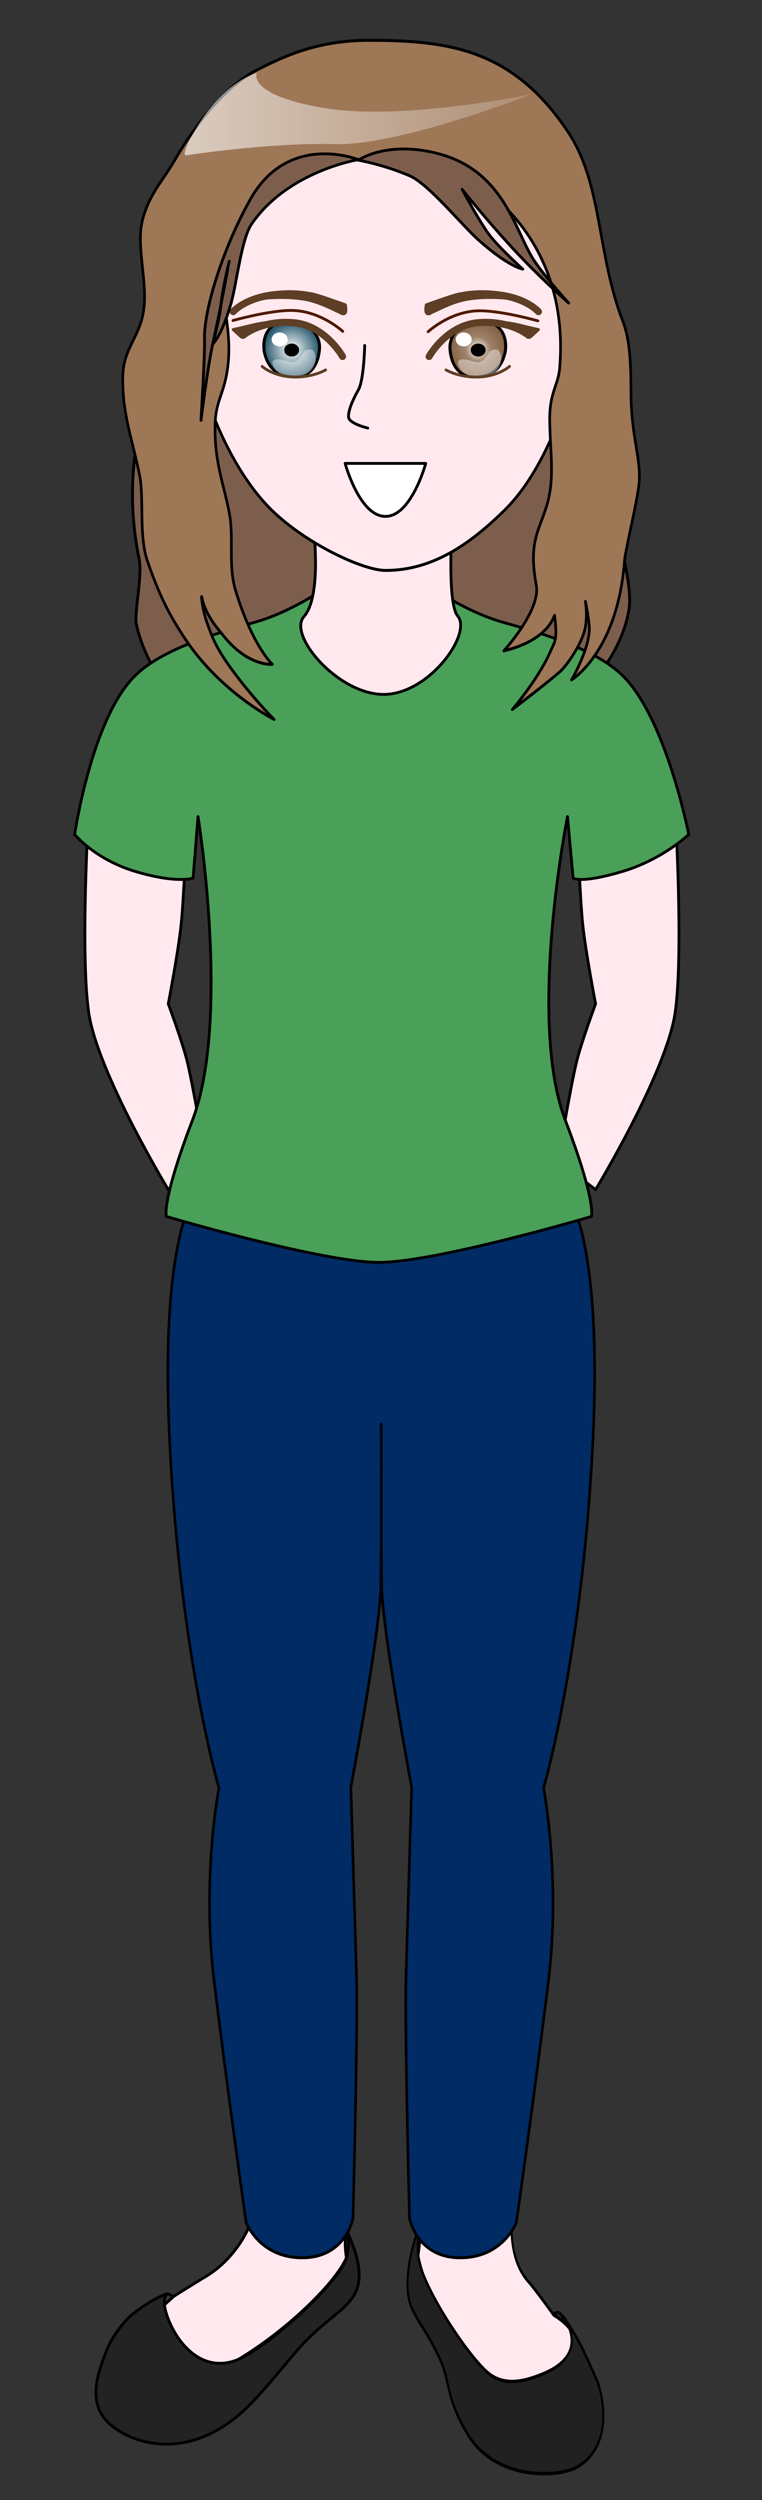 <svg viewBox="0 0 1080 3539" xmlns="http://www.w3.org/2000/svg" xml:space="preserve" style="fill-rule:evenodd;clip-rule:evenodd;stroke-linecap:round;stroke-linejoin:round;stroke-miterlimit:1.5"><rect x="0" y="0" width="1080" height="3539" fill="#333333" stroke="none"/><path style="fill:none" d="M0 0h1080v1973H0z" transform="scale(1 1.794)"/><path d="M307 245.038c.837-1.65-16.714 139.484-51.42 244.278-23.586 71.22-23.392 140.693-11.505 200.373 3.865 19.404-6.254 65.45-3.301 78.863C277.321 934.518 533.313 1012 533.313 1012s258.109-113.767 283.25-260.378c5.214-30.405-11.494-80.204-19.603-141.653-8.278-62.734 9.017-111.014-3.301-173.157C775.395 344.668 741 245.038 741 245.038S675.188 99.5 533.313 99.5 307 245.038 307 245.038Z" style="fill:#7d5e4d;stroke:#000;stroke-width:3.36px" transform="matrix(1.212 0 0 1.167 -98.47 -12.574)"/><path d="m491 3155-7.741 56.92S495.143 3195.56 495 3185c-.143-10.56-4-30-4-30Z" style="fill:#3f3f3f;stroke:#000;stroke-width:4px"/><path d="M491 3196c-3.852-24.4 0-41 0-41s-13.776-34.96-73-25c-59.224 9.96-65 22-65 22s-17.339 44.51-62 71c-16.077 9.54-53.182 33-53.182 33s-31.672 36.63-11.818 62c20 25.56 88.93 35.46 110 23 71-42 140-110 155-145Z" style="fill:#ffe9ee;stroke:#000;stroke-width:4px"/><path d="M491 3155s6.788 12.39 0 41c-7.792 32.84-112.032 128.51-156 145-48 18-83-22-97.182-60-10.815-28.98 0-34 0-34s-16.291 2.98-48.818 28c-13 10-30.898 34.09-37 50-10.311 26.89-30.211 72.26 0 103 30.211 30.74 118.453 63.24 205-27 26.565-27.7 47.166-54.48 67-77 44.784-50.85 86.469-59.46 85-105-1-31-16.816-56.49-18-64Z" style="fill:#232323;stroke:#000;stroke-width:4px"/><path d="m237.818 3247 8.182 4-12.249 11s-1.295-4.51 0-9.28c1.295-4.78 4.067-5.72 4.067-5.72Z" style="fill:#383838;stroke:#000;stroke-width:4px"/><path d="m491 3155-7.741 56.92S495.143 3195.56 495 3185c-.143-10.56-4-30-4-30Z" style="fill:#3f3f3f;stroke:#000;stroke-width:4px" transform="matrix(-.723 -.047 -.078 1.212 1197.14 -657.16)"/><path d="m234.861 3251.36 11.139 2.61-21.828 20.04s-2.431-11.78-1.136-16.56c1.295-4.77 11.825-6.09 11.825-6.09Z" style="fill:#383838;stroke:#000;stroke-width:4.38px" transform="matrix(-.592 -.038 -.074 1.145 1170.04 -440.458)"/><path d="M491 3196c-3.852-24.4 0-41 0-41s-12.105-19.74-73-25c-68.272-5.9-105.217 12.21-105.217 12.21s5.7 48.27-38.961 74.76c-16.076 9.54-54.364 37.53-54.364 37.53s-92.557 26.14-19.952 63.19C226.799 3331.62 305.7 3353.84 336 3341c75.958-32.18 140-110 155-145Z" style="fill:#ffe9ee;stroke:#000;stroke-width:4px" transform="matrix(-.723 -.047 -.078 1.212 1197.14 -657.16)"/><path d="M491 3155s6.788 12.39 0 41c-7.792 32.84-109.715 113.25-151.905 131.31-30.77 13.18-67.632 8.42-109.829-4.58-88.329-27.2-28.611-67.06-28.611-67.06s-8.258 4.94-33.1 27.18c-11.766 10.53-42.815 46.69-42.815 46.69s-47.903 65.01 25.362 98.37c35.785 16.29 159.603 23.75 220.232-26.58 47.776-39.65 43.745-62.2 63.58-84.72 44.784-50.85 76.555-52.07 75.086-97.61-1-31-16.816-56.49-18-64Z" style="fill:#212121;stroke:#000;stroke-width:4px" transform="matrix(-.723 -.047 -.078 1.212 1197.14 -657.16)"/><path d="M874.417 1686s-180.307 44-299.827 44c-162.074 0-281.59-44-281.59-44s-61.342 54.31-44.138 358S327 2531 327 2531s-27.538 126.4-8 271 51.152 344 51.152 344 21.083 50.37 89.848 50c68.765-.37 80-56 80-56s7.837-268.91 5.608-340c-2.23-71.09-9.03-270-9.03-270s46.565-220.58 47.655-285c1.09-64.42.484-229 .484-229l.336 61s-.606 103.58.484 168c1.09 64.41 47.655 285 47.655 285s-6.8 198.91-9.03 270c-2.229 71.09 5.608 340 5.608 340s11.235 55.62 80 56c68.764.37 89.848-50 89.848-50s31.613-199.4 51.152-344c19.538-144.6-8-271-8-271s60.934-183.31 78.138-487c17.204-303.69-44.138-358-44.138-358" style="fill:#002b65;stroke:#000;stroke-width:4.22px" transform="matrix(.892 0 0 1 18.633 0)"/><path d="M125 1150s-12.023 200.32 0 285 112.818 251 112.818 251L291 1645s-17.136-102-26-139c-6.705-27.99-27.182-83-27.182-83s13.985-72.33 18.182-112c4.156-39.28 7-126 7-126l-138-35Z" style="fill:#ffe9ee;stroke:#000;stroke-width:4px" transform="translate(.687 -2)"/><path d="M125 1150s-12.023 200.32 0 285 112.818 251 112.818 251L291 1645s-17.136-102-26-139c-6.705-27.99-27.182-83-27.182-83s13.985-72.33 18.182-112c4.156-39.28 7-126 7-126l-138-35Z" style="fill:#ffe9ee;stroke:#000;stroke-width:4px" transform="matrix(-1 0 0 1 1081.97 -2)"/><path d="M533.313 1789c81.015 0 301.313-65 301.313-65s7-21-37-136c-54.573-142.63 3-430 3-430l8 87s10.02 8.25 68.687-9 95.313-53 95.313-53v1s-32.408-167.5-95.313-227c-36.279-34.317-102.488-55.674-167.687-74-90.591-25.463-176.313-108-176.313-108S447.591 857.537 357 883c-65.198 18.326-131.408 39.683-167.687 74C126.409 1016.5 102 1184 102 1184v-1s28.646 35.75 87.313 53 80.687 9 80.687 9l7-87s46.573 287.37-8 430c-44 115-37 136-37 136s220.298 65 301.313 65" style="fill:#4aa058;stroke:#000;stroke-width:4px" transform="translate(3.687 -2)"/><path d="M438 727h200s-9.476 127.386 7 147c21 25-40.555 111-105 111s-136.092-83.723-113-110c29-33 11-148 11-148Z" style="fill:#ffe9ee;stroke:#000;stroke-width:4px" transform="translate(3.687 -2)"/><path d="M542 210c169.99 0 303.65 120.71 303.65 312.5 0 109.814-50.063 242.799-120.65 306.5-52.694 47.553-110.342 85-183 85-35 0-122.429-37.873-175-85-71.038-63.681-128.65-196.278-128.65-306.5C238.35 330.71 372.01 210 542 210Z" style="fill:#ffe9ee;stroke:#000;stroke-width:4.16px" transform="matrix(.92 0 0 1 47.825 -106.5)"/><path d="M482.873 741h114.254S576.816 816 540 816s-57.127-75-57.127-75Z" style="fill:#fff;stroke:#000;stroke-width:4px" transform="translate(6.271 -85)"/><path d="M510.618 578s-1 49-9 63c-7.576 13.257-15.078 30.167-13.745 39 1.333 8.833 27.127 15 27.127 15" style="fill:none;stroke:#000;stroke-width:4px" transform="translate(6.271 -89)"/><path d="M404.5 572.641c16.103 2.404 31.228 17.418 29.5 38.715-2 24.644-13.219 38.763-29.5 38.714C381 650 370.319 636.595 366 615c-1-5-6-49 38.5-42.359Z" style="fill:url(#a);stroke:#000;stroke-width:3.72px" transform="matrix(1.148 0 0 1 -45.473 -116.46)"/><circle cx="389.865" cy="596.865" r="9.865" style="fill:#fff" transform="matrix(1.148 0 0 1 -51.215 -116.36)"/><circle cx="403.888" cy="615.843" r="9.157" transform="matrix(1.148 0 0 1 -50.248 -120.314)"/><path d="M379 635s-5.254-10.683 5.865-10c11.119.683 16.663 7.933 24.023 1 7.359-6.933 5.239-13.495 14.112-14.985 12-2.015 11.613 31.797-8 36.52C384 655 379 635 379 635Z" style="fill:#fff;fill-opacity:.4" transform="matrix(1.148 0 0 1 -47.475 -116.314)"/><path d="M330 591s24.79-21.361 70.5-18c45.71 3.361 70.5 48 70.5 48" style="fill:none;stroke:#5e3e24;stroke-width:10px" transform="translate(14.525 -116.314)"/><path d="M357 635s15.285 13.952 43.5 15 46.5-10 46.5-10" style="fill:none;stroke:#5e3e24;stroke-width:4px" transform="translate(14.525 -116.314)"/><path d="M279 557.5s15.676-18.177 54-23.5c72-10 101 23.5 101 23.5" style="fill:none;stroke:#5e3e24;stroke-width:10px" transform="translate(51.525 -116.314)"/><path d="M1471.44 453.5s46.73-13.32 79.56-14.263c43-1.237 76 29.618 76 29.618" style="fill:none;stroke:#4f1900;stroke-width:4px" transform="translate(-1141.23 .236)"/><path d="m330 592-11-10s3.443-.572 27.097-6.229c31.935-7.637 62.903-3.13 62.903-3.13s-33.573-4.198-50.323 3.13C342.677 582.771 330 592 330 592Z" style="fill:#5e3e24;stroke:#5e3e24;stroke-width:3.84px" transform="matrix(1.033 0 0 1.048 .892 -143.435)"/><path d="M357 539s57.122-8.977 70-6.864c9.785 1.606 48 15.682 48 15.682s2.99 13.665-3 12.682c-5.922-.972-29.942-16.244-55-20.5-29.431-4.998-60-1-60-1Z" style="fill:#5e3e24;stroke:#5e3e24;stroke-width:4px" transform="translate(14.525 -116.314)"/><path d="M404.5 572.641c16.103 2.404 31.228 17.418 29.5 38.715-2 24.644-13.219 38.763-29.5 38.714C381 650 370.319 636.595 366 615c-1-5-6-49 38.5-42.359Z" style="fill:url(#b);stroke:#000;stroke-width:3.72px" transform="matrix(-1.148 0 0 1 1136.08 -116.315)"/><circle cx="389.865" cy="596.865" r="9.865" style="fill:#fff" transform="matrix(1.148 0 0 1 209.65 -116.36)"/><circle cx="403.888" cy="615.843" r="9.157" transform="matrix(1.148 0 0 1 214.062 -120.314)"/><path d="M379 635s-5.254-10.683 5.865-10c11.119.683 16.663 7.933 24.023 1 7.359-6.933 5.239-13.495 14.112-14.985 12-2.015 11.613 31.797-8 36.52C384 655 379 635 379 635Z" style="fill:#fff;fill-opacity:.42" transform="matrix(1.148 0 0 1 215.39 -116.314)"/><path d="M330 591s24.79-21.361 70.5-18c45.71 3.361 70.5 48 70.5 48" style="fill:none;stroke:#5e3e24;stroke-width:10px" transform="matrix(-1 0 0 1 1079.15 -116.314)"/><path d="M357 635s15.285 13.952 43.5 15 46.5-10 46.5-10" style="fill:none;stroke:#5e3e24;stroke-width:4px" transform="matrix(-1 0 0 1 1079.15 -116.314)"/><path d="M279 557.5s15.676-18.177 54-23.5c72-10 101 23.5 101 23.5" style="fill:none;stroke:#5e3e24;stroke-width:10px" transform="matrix(-1 0 0 1 1042.15 -116.314)"/><path d="M1471.44 453.5s46.73-13.32 79.56-14.263c43-1.237 76 29.618 76 29.618" style="fill:none;stroke:#4f1900;stroke-width:4px" transform="matrix(-1 0 0 1 2233.78 .709)"/><path d="m330 592-11-10s3.443-.572 27.097-6.229c31.935-7.637 62.903-3.13 62.903-3.13s-33.573-4.198-50.323 3.13C342.677 582.771 330 592 330 592Z" style="fill:#5e3e24;stroke:#5e3e24;stroke-width:3.84px" transform="matrix(-1.033 0 0 1.048 1092.78 -143.435)"/><path d="M357 539s57.122-8.977 70-6.864c9.785 1.606 48 15.682 48 15.682s2.99 13.665-3 12.682c-5.922-.972-29.942-16.244-55-20.5-29.431-4.998-60-1-60-1Z" style="fill:#5e3e24;stroke:#5e3e24;stroke-width:4px" transform="matrix(-1 0 0 1 1079.15 -116.314)"/><path d="M773.345 783.87c13.248-37.234 5.783-70.125 5.14-114.033-.534-36.386 12.335-46.355 14.391-67.678 11.326-117.473-47.968-187.795-90.459-221.577-88.565-70.412-244.65-50.063-244.65-50.063s-110.186 31.876-152.136 121.45c-17.862 38.139 14.291 89.119 3.084 152.971-5.295 30.165-16.413 40.168-17.475 67.678-1.969 51.02 12.267 78.975 20.559 118.669 7.047 33.737-2.185 68.152 9.251 101.981 24.633 72.864 53.453 96.418 53.453 96.418s-35.094 3.315-70.928-37.084c-8.223-9.271-26.609-27.284-31.866-50.99-1.028-4.636-.03 13.476 7.196 32.448 7.961 20.906 14.391 34.303 31.866 56.553C342.29 1030.75 377 1062 377 1062s-77.363-35.19-128.869-104.762c-23.864-32.237-38.099-57.48-55.574-102.908-12.767-33.189-4.855-82.812-11.339-112.179-10.318-46.739-25.143-78.899-24.639-128.867.396-39.198 25.899-52.834 30.839-90.666 4.874-37.329-11.66-82.827-2.056-115.933 9.941-34.271 28.495-49.72 47.285-78.948C265.807 276.16 310.426 228.806 352 210c38.95-17.619 87.264-38.942 163.331-38.942 117.204 0 209.787 12.14 289.669 119.942 50.58 68.259 41.794 159.48 79.986 248.58 14.7 34.292 10.719 81.766 12.388 110.788 2.616 45.517 12.871 68.844 11.659 97.345-.937 22.053-20.165 90.079-21.586 106.617-10.28 119.596-77.096 155.75-77.096 155.75s28.782-44.498 25.699-71.384c-2.049-17.857-5.589-31.522-5.589-31.522s3.311 14.937 0 33.376c-3.663 20.396-26.278 50.063-36.557 58.407C776.514 1013.07 724 1049 724 1049s37.01-38.92 54.485-74.147c8.15-16.432 11.307-16.688 7.195-49.137-.408-3.223-5.139 31.522-74.012 46.355 0 0 54.074-53.382 47.286-86.22-11.308-54.699 2.883-69.637 14.391-101.981Z" style="fill:#9e7757;stroke:#000;stroke-width:3.89px" transform="matrix(.973 0 0 1.079 21.635 -127.509)"/><path d="M501.618 315.736s36.069 6.264 73.069 22.302c26.329 11.412 73.766 69.825 97.5 90.962 42.665 37.997 62.5 41 62.5 41s-33.439-30.181-47-48c-14.333-18.833-39-65-39-65s50 63 99 112c26.019 26.019 52 49 52 49s-38.9-42.991-52-65c-25-42-42-122.264-132-146.264-73.522-19.606-114.069 9-114.069 9Z" style="fill:#7d5e4d;stroke:#000;stroke-width:4px" transform="translate(6.271 -89)"/><path d="M372.985 348.006s104.871-50.642 201.702-9.968c26.447 11.109 73.766 69.825 97.5 90.962 42.665 37.997 62.5 41 62.5 41s-33.439-30.181-47-48c-14.333-18.833-49.826-52.824-49.826-52.824S685.687 421 734.687 470c26.019 26.019 84.075 95.908 84.075 95.908s-64.088-87.832-77.188-109.841c-25-42-106.195-110.962-188.069-154.278-112.186-59.351-180.52 46.217-180.52 46.217Z" style="fill:#7d5e4d;stroke:#000;stroke-width:4.67px" transform="matrix(-.728 .488 .466 .695 617.21 -197.874)"/><path d="M351 99.5s-43 9.5-83 73.5c-26.073 41.716-17.937 43-17.937 43s119.1-18.454 211.937-16c92.837 2.454 279-70.888 279-70.888S557.924 167.581 447 149s-96-49.5-96-49.5Z" style="fill:url(#c)" transform="translate(12.958 4)"/><defs><radialGradient id="a" cx="0" cy="0" r="1" gradientUnits="userSpaceOnUse" gradientTransform="matrix(34.404 0 0 39.055 399.731 611.015)"><stop offset="0" style="stop-color:white;stop-opacity:1"/><stop offset="1" style="stop-color:#25576c;stop-opacity:1"/></radialGradient><radialGradient id="b" cx="0" cy="0" r="1" gradientUnits="userSpaceOnUse" gradientTransform="matrix(34.404 0 0 39.055 399.731 611.015)"><stop offset="0" style="stop-color:white;stop-opacity:1"/><stop offset=".45" style="stop-color:#9f836c;stop-opacity:1"/><stop offset="1" style="stop-color:#856245;stop-opacity:1"/></radialGradient><linearGradient id="c" x1="0" y1="0" x2="1" y2="0" gradientUnits="userSpaceOnUse" gradientTransform="translate(249.767 172.269) scale(491.233)"><stop offset="0" style="stop-color:white;stop-opacity:.62"/><stop offset="1" style="stop-color:white;stop-opacity:.17"/></linearGradient></defs></svg>
